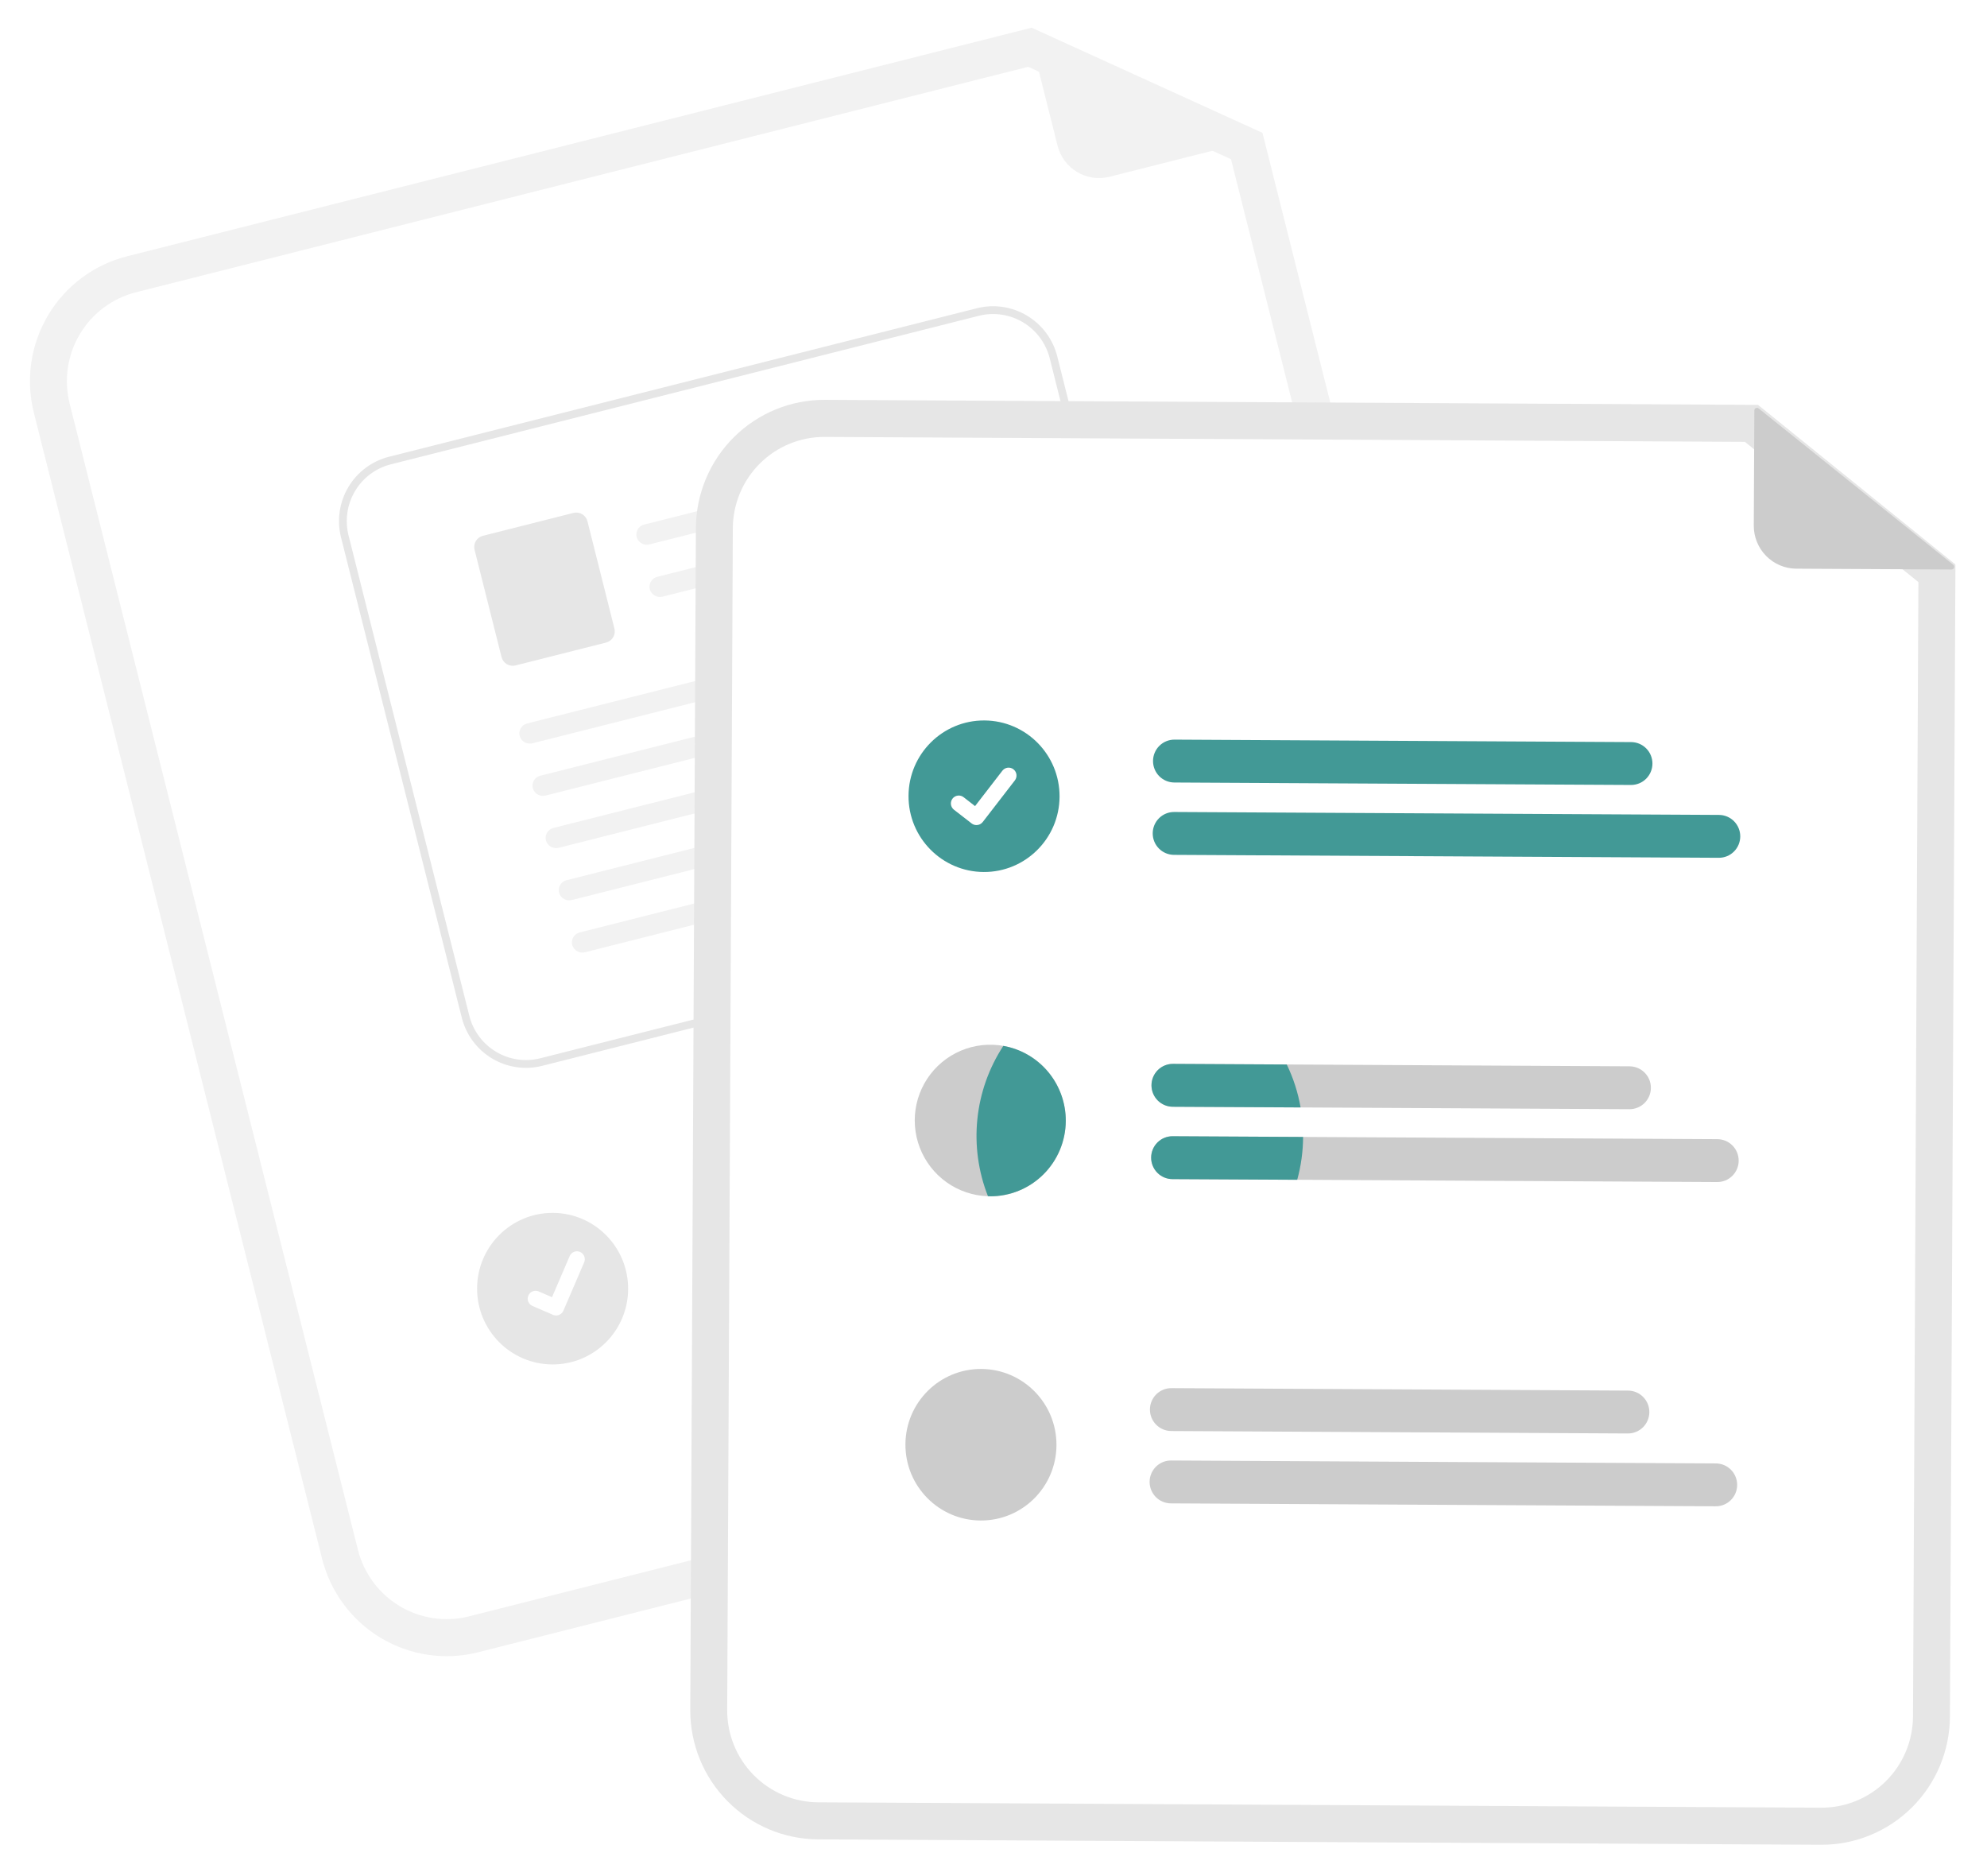 <svg width="356" height="336" viewBox="0 0 356 336" fill="none" xmlns="http://www.w3.org/2000/svg">
<g clip-path="url(#clip0_9_2)">
<g filter="url(#filter0_i_9_2)">
<path d="M383.747 -44.143L-18.87 -46.307L-20.944 388.323L381.673 390.486L383.747 -44.143Z" fill="white"/>
<path d="M259.881 247.967L85.629 291.995C79.718 293.481 73.46 292.554 68.227 289.417C62.994 286.28 59.214 281.189 57.715 275.262L6.061 69.919C4.576 63.988 5.496 57.71 8.62 52.461C11.743 47.213 16.815 43.423 22.723 41.923L184.835 0.963L226.188 19.798L276.543 219.971C278.027 225.902 277.108 232.181 273.984 237.429C270.86 242.677 265.788 246.467 259.881 247.967Z" fill="#F2F2F2"/>
<path d="M24.343 48.362C20.136 49.429 16.524 52.128 14.3 55.866C12.075 59.603 11.42 64.074 12.477 68.298L64.132 273.641C65.199 277.862 67.891 281.487 71.617 283.721C75.344 285.955 79.801 286.615 84.01 285.556L258.261 241.529C262.468 240.461 266.08 237.762 268.304 234.025C270.528 230.287 271.184 225.817 270.127 221.593L220.552 24.521L184.21 7.968L24.343 48.362Z" fill="white"/>
<path d="M225.742 20.854L198.774 27.668C196.805 28.165 194.719 27.858 192.976 26.812C191.233 25.767 189.974 24.07 189.477 22.095L184.449 2.109C184.428 2.021 184.43 1.929 184.458 1.844C184.486 1.758 184.537 1.681 184.606 1.624C184.675 1.566 184.759 1.528 184.848 1.516C184.937 1.504 185.028 1.517 185.11 1.554L225.82 19.951C225.911 19.991 225.987 20.06 226.037 20.146C226.087 20.232 226.11 20.331 226.101 20.431C226.093 20.53 226.053 20.624 225.989 20.7C225.924 20.776 225.837 20.829 225.742 20.854Z" fill="#F2F2F2"/>
<path d="M210.736 195.894L131.402 215.94C130.914 216.063 130.407 216.089 129.91 216.015C129.413 215.942 128.934 215.771 128.502 215.512C128.071 215.253 127.694 214.912 127.394 214.507C127.094 214.103 126.876 213.642 126.753 213.154C126.63 212.664 126.604 212.156 126.677 211.657C126.75 211.158 126.92 210.678 127.178 210.245C127.435 209.813 127.776 209.435 128.179 209.134C128.582 208.833 129.041 208.615 129.528 208.492L208.862 188.446C209.349 188.323 209.856 188.297 210.354 188.371C210.851 188.444 211.33 188.615 211.761 188.874C212.192 189.133 212.569 189.474 212.869 189.879C213.17 190.284 213.388 190.744 213.51 191.233C213.633 191.722 213.659 192.23 213.586 192.73C213.514 193.228 213.343 193.708 213.086 194.141C212.828 194.574 212.488 194.952 212.084 195.252C211.681 195.553 211.224 195.772 210.736 195.894Z" fill="#CCCCCC"/>
<path d="M229.208 204.596L134.564 228.509C133.579 228.758 132.536 228.604 131.664 228.081C130.792 227.559 130.163 226.71 129.915 225.723C129.666 224.735 129.819 223.689 130.34 222.814C130.86 221.941 131.705 221.31 132.69 221.061L227.334 197.148C228.318 196.9 229.36 197.054 230.231 197.576C231.102 198.099 231.731 198.947 231.979 199.935C232.228 200.922 232.075 201.967 231.555 202.841C231.035 203.715 230.192 204.346 229.208 204.596Z" fill="#CCCCCC"/>
<path d="M98.944 240.422C106.416 240.462 112.503 234.417 112.538 226.921C112.574 219.423 106.546 213.314 99.073 213.274C91.602 213.234 85.515 219.278 85.479 226.775C85.443 234.272 91.472 240.382 98.944 240.422Z" fill="#E6E6E6"/>
<path d="M202.48 160.326L97.116 186.938C94.071 187.703 90.848 187.226 88.152 185.609C85.456 183.993 83.509 181.37 82.737 178.317L61.094 92.246C60.33 89.192 60.804 85.957 62.414 83.254C64.023 80.55 66.636 78.598 69.679 77.826L175.043 51.214C178.088 50.448 181.312 50.926 184.007 52.542C186.703 54.159 188.651 56.781 189.422 59.835L211.065 145.905C211.829 148.961 211.355 152.194 209.746 154.898C208.137 157.601 205.523 159.554 202.48 160.326Z" fill="white"/>
<path d="M202.48 160.326L97.116 186.938C94.071 187.703 90.848 187.226 88.152 185.609C85.456 183.993 83.509 181.37 82.737 178.317L61.094 92.246C60.33 89.192 60.804 85.957 62.414 83.254C64.023 80.55 66.636 78.598 69.679 77.826L175.043 51.214C178.088 50.448 181.312 50.926 184.007 52.542C186.703 54.159 188.651 56.781 189.422 59.835L211.065 145.905C211.829 148.961 211.355 152.194 209.746 154.898C208.137 157.601 205.523 159.554 202.48 160.326ZM70.02 79.181C67.335 79.863 65.029 81.585 63.609 83.971C62.189 86.356 61.77 89.21 62.445 91.906L84.088 177.976C84.769 180.67 86.487 182.984 88.866 184.41C91.244 185.836 94.088 186.258 96.775 185.583L202.14 158.971C204.825 158.289 207.13 156.567 208.55 154.181C209.971 151.796 210.389 148.942 209.714 146.246L188.072 60.176C187.39 57.482 185.672 55.168 183.294 53.742C180.916 52.316 178.07 51.894 175.384 52.569L70.02 79.181Z" fill="#E6E6E6"/>
<path d="M169.566 80.085L116.391 93.516C115.926 93.643 115.43 93.59 115.003 93.364C114.576 93.139 114.25 92.76 114.092 92.303C114.018 92.064 113.994 91.813 114.019 91.564C114.046 91.317 114.122 91.076 114.243 90.858C114.366 90.64 114.53 90.45 114.728 90.298C114.926 90.147 115.152 90.037 115.394 89.976L169.523 76.304C171.702 77.426 171.116 79.694 169.566 80.085L169.566 80.085Z" fill="#F2F2F2"/>
<path d="M171.92 89.445L118.744 102.875C118.279 103.003 117.783 102.949 117.357 102.723C116.93 102.498 116.604 102.119 116.445 101.662C116.372 101.423 116.347 101.172 116.373 100.923C116.399 100.676 116.475 100.435 116.598 100.217C116.719 100 116.884 99.809 117.081 99.658C117.279 99.506 117.506 99.396 117.747 99.335L171.877 85.664C174.055 86.785 173.47 89.053 171.919 89.445L171.92 89.445Z" fill="#F2F2F2"/>
<path d="M108.589 111.108L92.36 115.206C91.83 115.34 91.269 115.256 90.8 114.976C90.331 114.694 89.992 114.237 89.858 113.706L85.025 94.49C84.892 93.957 84.975 93.394 85.255 92.924C85.535 92.454 85.989 92.113 86.519 91.98L102.748 87.88C103.278 87.747 103.839 87.83 104.308 88.112C104.778 88.393 105.117 88.849 105.251 89.381L110.083 108.597C110.216 109.129 110.133 109.692 109.853 110.163C109.574 110.633 109.118 110.974 108.589 111.108Z" fill="#E6E6E6"/>
<path d="M176.584 108.647L95.428 129.145C94.963 129.272 94.467 129.217 94.04 128.992C93.614 128.767 93.288 128.387 93.129 127.931C93.055 127.693 93.031 127.441 93.057 127.193C93.083 126.944 93.159 126.705 93.281 126.487C93.403 126.269 93.568 126.078 93.766 125.926C93.963 125.775 94.189 125.665 94.431 125.604L176.541 104.866C178.72 105.987 178.134 108.255 176.584 108.647Z" fill="#F2F2F2"/>
<path d="M178.938 118.009L97.782 138.506C97.317 138.634 96.821 138.58 96.395 138.355C95.968 138.129 95.642 137.75 95.483 137.293C95.41 137.054 95.385 136.804 95.411 136.555C95.437 136.307 95.513 136.066 95.636 135.848C95.757 135.63 95.922 135.441 96.12 135.289C96.318 135.137 96.544 135.027 96.785 134.967L178.895 114.227C181.074 115.35 180.489 117.617 178.938 118.009Z" fill="#F2F2F2"/>
<path d="M181.29 127.365L100.134 147.863C99.67 147.99 99.174 147.935 98.747 147.71C98.32 147.485 97.995 147.105 97.836 146.649C97.762 146.411 97.737 146.159 97.764 145.911C97.79 145.662 97.866 145.422 97.988 145.205C98.11 144.987 98.275 144.796 98.472 144.644C98.67 144.493 98.896 144.383 99.138 144.322L181.248 123.584C183.426 124.705 182.841 126.973 181.29 127.365Z" fill="#F2F2F2"/>
<path d="M183.645 136.726L102.489 157.223C102.024 157.352 101.528 157.297 101.101 157.072C100.674 156.847 100.348 156.467 100.19 156.01C100.116 155.771 100.092 155.521 100.117 155.272C100.144 155.024 100.22 154.783 100.341 154.565C100.464 154.348 100.628 154.158 100.826 154.006C101.024 153.854 101.25 153.745 101.492 153.684L183.602 132.944C185.781 134.067 185.195 136.334 183.645 136.726Z" fill="#F2F2F2"/>
<path d="M185.997 146.082L104.841 166.58C104.376 166.708 103.881 166.653 103.454 166.428C103.027 166.203 102.702 165.823 102.543 165.366C102.469 165.129 102.444 164.877 102.471 164.629C102.496 164.38 102.573 164.14 102.695 163.923C102.816 163.705 102.982 163.514 103.179 163.362C103.377 163.211 103.603 163.101 103.844 163.04L185.954 142.301C188.133 143.423 187.548 145.691 185.997 146.082Z" fill="#F2F2F2"/>
<path d="M99.985 231.611C99.689 231.687 99.378 231.663 99.097 231.545L99.079 231.538L95.401 229.95C95.231 229.877 95.076 229.77 94.947 229.637C94.817 229.503 94.715 229.345 94.645 229.172C94.577 228.999 94.543 228.814 94.545 228.627C94.548 228.441 94.587 228.257 94.661 228.086C94.734 227.915 94.841 227.76 94.974 227.63C95.107 227.5 95.264 227.398 95.437 227.329C95.61 227.261 95.794 227.228 95.981 227.23C96.166 227.233 96.349 227.273 96.52 227.347L98.903 228.379L102.068 221.01C102.141 220.838 102.247 220.684 102.381 220.554C102.513 220.425 102.671 220.322 102.843 220.254C103.016 220.185 103.2 220.152 103.385 220.154C103.57 220.157 103.753 220.196 103.924 220.27H103.925L103.906 220.318L103.925 220.27C104.269 220.42 104.54 220.699 104.679 221.048C104.816 221.398 104.811 221.788 104.663 222.133L100.94 230.797C100.853 230.997 100.722 231.174 100.557 231.315C100.391 231.456 100.196 231.557 99.985 231.609V231.611Z" fill="white"/>
<path d="M326.261 326.468L146.547 325.503C140.452 325.463 134.621 323 130.333 318.653C126.044 314.307 123.648 308.432 123.671 302.317L124.68 90.567C124.716 84.453 127.169 78.604 131.498 74.304C135.829 70.004 141.683 67.603 147.778 67.629L314.973 68.528L350.343 97.111L349.358 303.531C349.322 309.645 346.871 315.493 342.54 319.794C338.21 324.094 332.356 326.495 326.261 326.468Z" fill="#E6E6E6"/>
<path d="M147.746 74.268C143.406 74.25 139.237 75.959 136.153 79.022C133.07 82.084 131.324 86.249 131.298 90.603L130.287 302.353C130.272 306.707 131.978 310.891 135.032 313.987C138.086 317.081 142.238 318.836 146.579 318.864L326.293 319.829C330.633 319.848 334.802 318.138 337.886 315.076C340.969 312.014 342.715 307.849 342.741 303.495L343.71 100.274L312.626 75.154L147.746 74.268Z" fill="white"/>
<path d="M292.212 136.618L210.391 136.177C209.375 136.172 208.404 135.762 207.689 135.038C206.975 134.314 206.576 133.335 206.581 132.317C206.586 131.298 206.993 130.323 207.715 129.607C208.436 128.891 209.412 128.491 210.427 128.496L292.249 128.937C293.264 128.942 294.236 129.352 294.95 130.076C295.665 130.8 296.063 131.779 296.058 132.797C296.053 133.816 295.645 134.79 294.925 135.507C294.203 136.223 293.228 136.623 292.212 136.618Z" fill="#429996"/>
<path d="M307.94 149.663L210.328 149.139C209.314 149.132 208.344 148.722 207.631 147.998C206.917 147.274 206.519 146.295 206.525 145.278C206.529 144.26 206.936 143.287 207.657 142.57C208.376 141.854 209.351 141.454 210.365 141.458L307.977 141.983C308.48 141.985 308.978 142.086 309.442 142.281C309.907 142.477 310.328 142.762 310.682 143.121C311.036 143.479 311.316 143.904 311.507 144.371C311.698 144.839 311.794 145.339 311.792 145.844C311.789 146.349 311.687 146.847 311.493 147.313C311.298 147.778 311.013 148.201 310.655 148.555C310.298 148.91 309.874 149.19 309.409 149.381C308.942 149.571 308.443 149.667 307.94 149.663Z" fill="#429996"/>
<path d="M291.972 187.02L210.153 186.581C209.138 186.575 208.162 186.975 207.441 187.691C206.72 188.408 206.312 189.382 206.307 190.4C206.302 191.419 206.701 192.398 207.415 193.122C208.13 193.846 209.101 194.256 210.116 194.262L291.935 194.701C292.95 194.707 293.926 194.307 294.647 193.59C295.369 192.874 295.776 191.9 295.781 190.882C295.786 189.863 295.388 188.884 294.673 188.16C293.958 187.436 292.987 187.026 291.972 187.02Z" fill="#CCCCCC"/>
<path d="M307.701 200.069L210.091 199.545C209.076 199.539 208.101 199.938 207.379 200.655C206.658 201.371 206.25 202.346 206.246 203.364C206.24 204.382 206.639 205.361 207.354 206.085C208.067 206.81 209.04 207.219 210.055 207.225L307.664 207.75C308.679 207.755 309.655 207.356 310.376 206.639C311.098 205.923 311.506 204.948 311.51 203.93C311.515 202.911 311.117 201.932 310.403 201.209C309.688 200.484 308.716 200.074 307.701 200.069Z" fill="#CCCCCC"/>
<path d="M291.657 252.79L209.836 252.351C208.821 252.345 207.849 251.935 207.135 251.211C206.42 250.487 206.021 249.508 206.026 248.489C206.032 247.471 206.44 246.496 207.16 245.779C207.882 245.064 208.857 244.664 209.873 244.67L291.694 245.109C292.71 245.115 293.681 245.524 294.396 246.249C295.11 246.973 295.509 247.952 295.504 248.971C295.499 249.989 295.091 250.963 294.37 251.679C293.649 252.396 292.673 252.796 291.657 252.79Z" fill="#CCCCCC"/>
<path d="M307.386 265.836L209.775 265.312C208.76 265.305 207.789 264.894 207.076 264.171C206.363 263.447 205.965 262.469 205.97 261.451C205.975 260.434 206.382 259.459 207.102 258.743C207.823 258.027 208.797 257.627 209.811 257.631L307.422 258.155C307.925 258.158 308.423 258.259 308.887 258.454C309.352 258.649 309.773 258.934 310.127 259.293C310.482 259.652 310.762 260.077 310.952 260.544C311.143 261.011 311.24 261.512 311.237 262.016C311.235 262.521 311.134 263.021 310.939 263.486C310.743 263.951 310.459 264.373 310.102 264.728C309.744 265.083 309.319 265.363 308.854 265.554C308.388 265.743 307.889 265.84 307.386 265.836Z" fill="#CCCCCC"/>
<path d="M176.241 152.209C183.713 152.249 189.799 146.205 189.835 138.707C189.87 131.211 183.842 125.101 176.37 125.061C168.898 125.021 162.812 131.065 162.776 138.562C162.74 146.058 168.769 152.168 176.241 152.209Z" fill="#429996"/>
<path d="M174.94 143.805C174.636 143.804 174.34 143.704 174.097 143.519L174.082 143.508L170.914 141.051C170.767 140.937 170.644 140.795 170.551 140.633C170.459 140.472 170.399 140.293 170.375 140.108C170.352 139.923 170.365 139.735 170.414 139.555C170.462 139.376 170.545 139.208 170.659 139.06C170.773 138.912 170.915 138.789 171.076 138.697C171.238 138.605 171.416 138.546 171.6 138.522C171.785 138.498 171.971 138.512 172.151 138.562C172.33 138.611 172.497 138.695 172.645 138.81L174.696 140.405L179.593 134.061C179.707 133.915 179.848 133.792 180.009 133.699C180.17 133.607 180.348 133.547 180.532 133.524C180.716 133.501 180.903 133.514 181.082 133.563C181.26 133.612 181.428 133.696 181.575 133.81L181.575 133.811L181.545 133.852L181.576 133.811C181.872 134.041 182.065 134.38 182.112 134.752C182.159 135.126 182.057 135.502 181.828 135.798L176.068 143.257C175.934 143.429 175.764 143.567 175.568 143.663C175.373 143.757 175.158 143.806 174.941 143.804L174.94 143.805Z" fill="white"/>
<path d="M190.949 196.8C190.94 198.582 190.582 200.346 189.895 201.99C189.208 203.633 188.204 205.125 186.943 206.379C185.681 207.633 184.184 208.626 182.539 209.3C180.894 209.973 179.133 210.315 177.356 210.306C177.24 210.308 177.124 210.302 177.008 210.29C174.348 210.207 171.771 209.339 169.6 207.795C167.428 206.25 165.758 204.098 164.8 201.606C163.84 199.115 163.635 196.397 164.208 193.79C164.783 191.183 166.11 188.805 168.024 186.951C169.94 185.099 172.357 183.854 174.974 183.372C177.591 182.891 180.293 183.195 182.739 184.247C185.186 185.298 187.27 187.049 188.73 189.282C190.19 191.515 190.961 194.13 190.949 196.8Z" fill="#CCCCCC"/>
<path d="M175.686 268.381C183.159 268.421 189.245 262.377 189.281 254.881C189.317 247.384 183.288 241.274 175.816 241.233C168.343 241.194 162.257 247.238 162.221 254.735C162.185 262.232 168.214 268.341 175.686 268.381Z" fill="#CCCCCC"/>
<path d="M349.648 98.022L321.834 97.872C319.804 97.861 317.861 97.041 316.432 95.594C315.003 94.145 314.206 92.188 314.215 90.15L314.314 69.541C314.314 69.45 314.34 69.362 314.388 69.286C314.436 69.21 314.505 69.149 314.586 69.11C314.667 69.071 314.758 69.056 314.847 69.066C314.936 69.077 315.021 69.112 315.091 69.168L349.949 97.167C350.027 97.229 350.083 97.315 350.111 97.41C350.137 97.506 350.135 97.608 350.101 97.701C350.068 97.796 350.007 97.877 349.926 97.935C349.844 97.992 349.747 98.022 349.648 98.022Z" fill="#CCCCCC"/>
<path d="M190.949 196.8C190.94 198.582 190.582 200.346 189.895 201.99C189.208 203.633 188.204 205.125 186.942 206.379C185.681 207.633 184.184 208.626 182.539 209.3C180.894 209.973 179.133 210.315 177.356 210.306C177.24 210.308 177.124 210.302 177.008 210.29C175.281 205.907 174.63 201.171 175.109 196.485C175.588 191.797 177.184 187.295 179.763 183.357C182.907 183.915 185.755 185.57 187.801 188.03C189.848 190.49 190.963 193.597 190.949 196.8Z" fill="#429996"/>
<path d="M206.304 190.404C206.311 189.385 206.72 188.411 207.441 187.694C208.162 186.978 209.138 186.577 210.153 186.581L230.542 186.691C231.721 189.127 232.555 191.717 233.02 194.384L210.116 194.262C209.102 194.255 208.131 193.847 207.415 193.123C206.701 192.4 206.301 191.422 206.304 190.404Z" fill="#429996"/>
<path d="M233.468 199.67C233.457 202.264 233.103 204.845 232.415 207.345L210.055 207.225C209.04 207.219 208.067 206.81 207.354 206.085C206.639 205.361 206.24 204.382 206.246 203.364C206.25 202.346 206.658 201.371 207.379 200.655C208.101 199.938 209.076 199.539 210.091 199.545L233.468 199.67Z" fill="#429996"/>
</g>
</g>
<defs>
<filter id="filter0_i_9_2" x="-20.944" y="-46.307" width="404.691" height="440.793" filterUnits="userSpaceOnUse" color-interpolation-filters="sRGB">
<feFlood flood-opacity="0" result="BackgroundImageFix"/>
<feBlend mode="normal" in="SourceGraphic" in2="BackgroundImageFix" result="shape"/>
<feColorMatrix in="SourceAlpha" type="matrix" values="0 0 0 0 0 0 0 0 0 0 0 0 0 0 0 0 0 0 127 0" result="hardAlpha"/>
<feOffset dy="4"/>
<feGaussianBlur stdDeviation="2"/>
<feComposite in2="hardAlpha" operator="arithmetic" k2="-1" k3="1"/>
<feColorMatrix type="matrix" values="0 0 0 0 0 0 0 0 0 0 0 0 0 0 0 0 0 0 0.25 0"/>
<feBlend mode="normal" in2="shape" result="effect1_innerShadow_9_2"/>
</filter>
<clipPath id="clip0_9_2">
<rect width="356" height="336" fill="white"/>
</clipPath>
</defs>
</svg>
